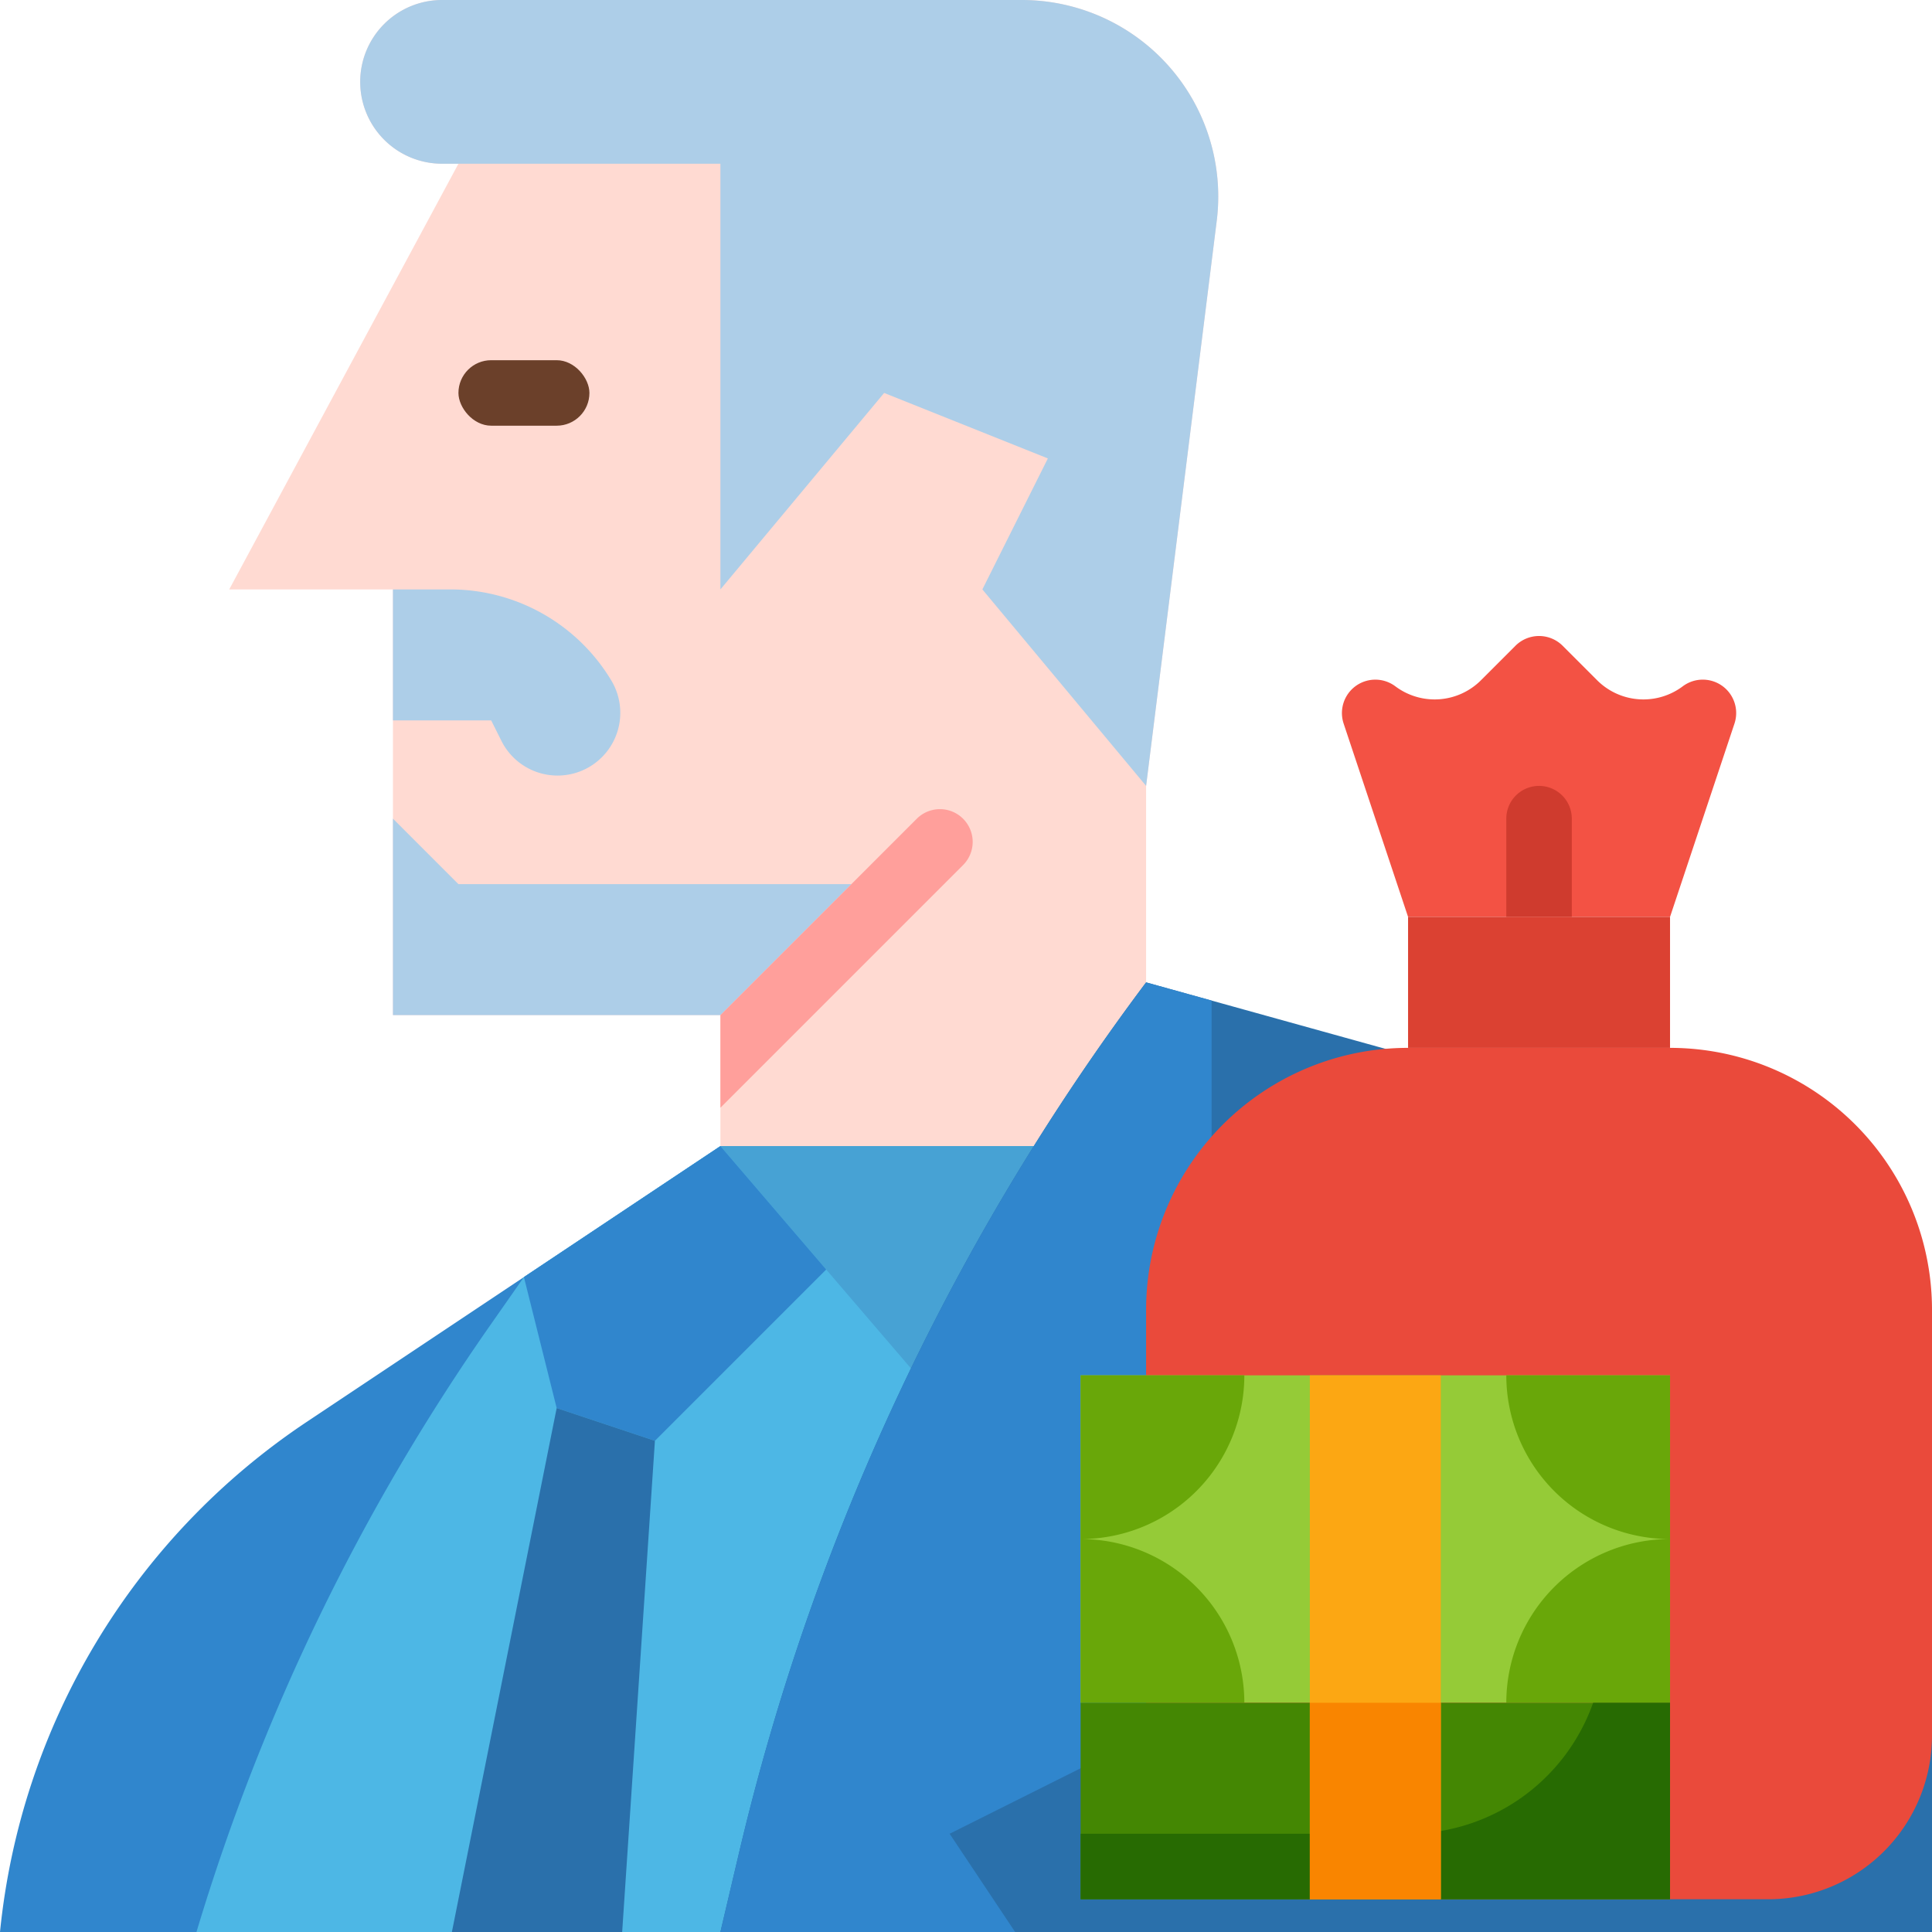 <?xml version="1.0" encoding="UTF-8" standalone="no"?>
<svg
   xmlns:dc="http://purl.org/dc/elements/1.1/"
   xmlns:cc="http://creativecommons.org/ns#"
   xmlns:rdf="http://www.w3.org/1999/02/22-rdf-syntax-ns#"
   xmlns:svg="http://www.w3.org/2000/svg"
   xmlns="http://www.w3.org/2000/svg"
   xmlns:sodipodi="http://sodipodi.sourceforge.net/DTD/sodipodi-0.dtd"
   xmlns:inkscape="http://www.inkscape.org/namespaces/inkscape"
   height="472"
   width="472"
   version="1.1"
   id="svg48"
   sodipodi:docname="retirement.svg"
   inkscape:version="0.92.4 (5da689c313, 2019-01-14)">
  <defs
     id="defs52" />
  <sodipodi:namedview
     pagecolor="#ffffff"
     bordercolor="#666666"
     borderopacity="1"
     objecttolerance="10"
     gridtolerance="10"
     guidetolerance="10"
     inkscape:pageopacity="0"
     inkscape:pageshadow="2"
     inkscape:window-width="716"
     inkscape:window-height="489"
     id="namedview50"
     showgrid="false"
     inkscape:zoom="0.4609375"
     inkscape:cx="240"
     inkscape:cy="240"
     inkscape:window-x="0"
     inkscape:window-y="0"
     inkscape:window-maximized="0"
     inkscape:current-layer="svg48" />
  <g
     id="g79"
     transform="translate(-16,-24)">
    <path
       id="path2"
       d="M 265.626,24 H 124 a 20,20 0 0 0 -20,20 20,20 0 0 0 20,20 h 4 L 72,168 h 40 v 104 h 80 v 32 h 76.564 L 296,264 V 216 L 313.256,77.954 A 48,48 0 0 0 265.626,24 Z"
       inkscape:connector-curvature="0"
       style="fill:#ffdad2" />
    <path
       id="path4"
       d="M 280,304 240,496 H 16 A 170.088,170.088 0 0 1 90.896,371.403 L 192,304 Z"
       inkscape:connector-curvature="0"
       style="fill:#3086cd" />
    <path
       id="path6"
       d="m 144,336 -8.103,11.576 A 518.758,518.758 0 0 0 64,496 h 176 l 40,-192 h -88 z"
       inkscape:connector-curvature="0"
       style="fill:#4db7e5" />
    <path
       id="path8"
       d="M 192,64 H 124 A 20,20 0 0 1 104,44 20,20 0 0 1 124,24 h 141.626 a 48,48 0 0 1 47.63,53.954 L 296,216 l -40,-48 16,-32 -40,-16 -40,48 z"
       inkscape:connector-curvature="0"
       style="fill:#adcee8" />
    <path
       id="path10"
       d="m 192,304 h 83.646 L 240,360 Z"
       inkscape:connector-curvature="0"
       style="fill:#47a2d4" />
    <path
       id="path12"
       d="M 296,264 A 573.672,573.672 0 0 0 196.515,476.81 L 192,496 H 488 V 368 A 234.958,234.958 0 0 0 362.919,282.589 Z"
       inkscape:connector-curvature="0"
       style="fill:#2a70ab" />
    <path
       id="path14"
       d="m 192,304 -48,32 8,32 24,8 41.846,-41.846 z"
       inkscape:connector-curvature="0"
       style="fill:#3086cd" />
    <path
       id="path16"
       d="m 168,496 8,-120 -24,-8 -25.6,128 z"
       inkscape:connector-curvature="0"
       style="fill:#2a70ab" />
    <path
       id="path18"
       d="M 312,440 V 268.444 L 296,264 A 573.667,573.667 0 0 0 196.515,476.81 L 192,496 h 72 l -16,-24 z"
       inkscape:connector-curvature="0"
       style="fill:#3086cd" />
    <path
       id="path20"
       d="M 155.93,213.018 A 15.33,15.33 0 0 0 165.356,190.26 45.849,45.849 0 0 0 126.041,168 H 112 v 32 h 24 l 2.501,5.001 a 15.328,15.328 0 0 0 17.428,8.017 z M 112,224 l 16,16 h 96 l -32,32 h -80 z"
       inkscape:connector-curvature="0"
       style="fill:#adcee8" />
    <rect
       id="rect22"
       y="112"
       x="128"
       width="32"
       rx="8"
       height="16"
       style="fill:#6b402a" />
    <path
       id="path24"
       d="m 192,294.627 59.313,-59.313 A 8,8 0 0 0 240,224 l -48,48 z"
       inkscape:connector-curvature="0"
       style="fill:#ff9f9b" />
    <path
       id="path26"
       d="M 344.26,200.782 360,248 h 64 l 15.74,-47.218 a 8.16,8.16 0 0 0 -12.638,-9.109 v 0.001 a 16,16 0 0 1 -20.914,-1.486 l -8.418,-8.418 a 8.16,8.16 0 0 0 -11.54,0 l -8.418,8.418 a 16,16 0 0 1 -20.913,1.486 h -10e-4 a 8.16,8.16 0 0 0 -12.637,9.108 z"
       inkscape:connector-curvature="0"
       style="fill:#f35244" />
    <path
       id="path28"
       d="m 400,248 h -16 v -24 a 8,8 0 0 1 8,-8 8,8 0 0 1 8,8 z"
       inkscape:connector-curvature="0"
       style="fill:#cf3b2e" />
    <path
       id="path30"
       d="m 360,280 h 64 a 64,64 0 0 1 64,64 v 104 a 40,40 0 0 1 -40,40 H 336 A 40,40 0 0 1 296,448 V 344 a 64,64 0 0 1 64,-64 z"
       inkscape:connector-curvature="0"
       style="fill:#ea4a3b" />
    <path
       id="path32"
       d="m 360,248 h 64 v 32 h -64 z"
       inkscape:connector-curvature="0"
       style="fill:#db4132" />
    <path
       id="path34"
       d="m 280,360 h 144 v 80 H 280 Z"
       inkscape:connector-curvature="0"
       style="fill:#95cb37" />
    <g
       id="g38"
       style="fill:#69a709">
      <path
         id="path36"
         d="m 280,400 a 40,40 0 0 0 40,-40 h -40 z m 40,40 a 40,40 0 0 0 -40,-40 v 40 z m 104,-40 a 40,40 0 0 1 -40,-40 h 40 z m -40,40 a 40,40 0 0 1 40,-40 v 40 z"
         inkscape:connector-curvature="0" />
    </g>
    <path
       id="path40"
       d="m 280,440 h 144 v 48 H 280 Z"
       inkscape:connector-curvature="0"
       style="fill:#448703" />
    <path
       id="path42"
       d="M 405.21,440 A 47.976,47.976 0 0 1 360,472 h -80 v 16 h 144 v -48 z"
       inkscape:connector-curvature="0"
       style="fill:#276b02" />
    <path
       id="path44"
       d="m 336,360 h 32 v 128 h -32 z"
       inkscape:connector-curvature="0"
       style="fill:#fca713" />
    <path
       id="path46"
       d="m 336,440 h 32 v 48 h -32 z"
       inkscape:connector-curvature="0"
       style="fill:#f98500" />
  </g>
</svg>
